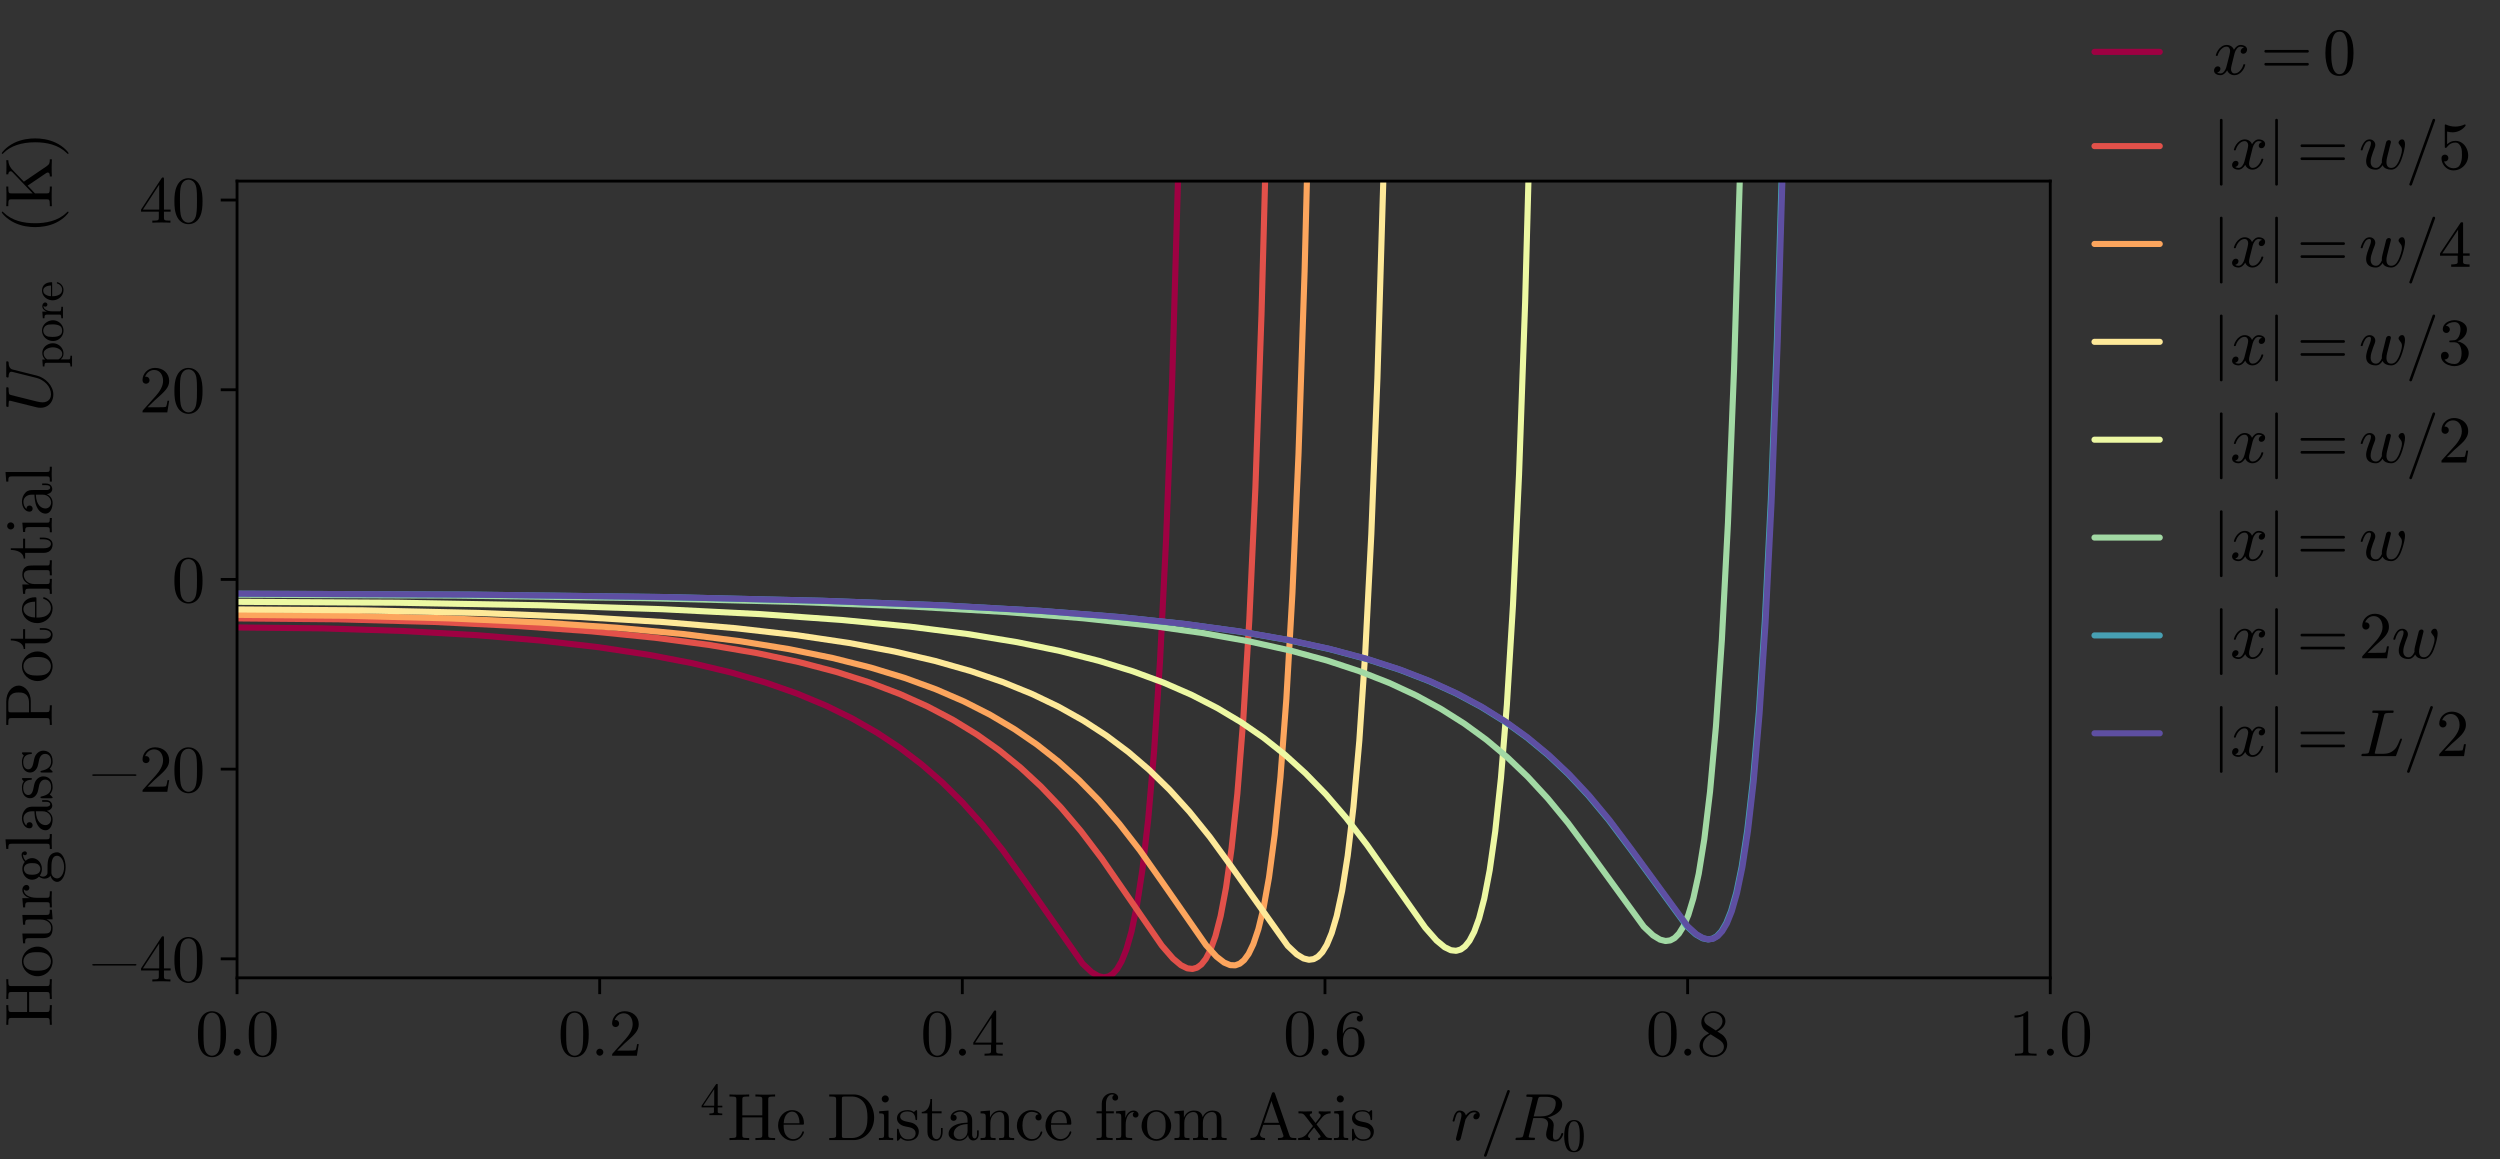 <?xml version="1.0" encoding="utf-8" standalone="no"?>
<!DOCTYPE svg PUBLIC "-//W3C//DTD SVG 1.1//EN"
  "http://www.w3.org/Graphics/SVG/1.1/DTD/svg11.dtd">
<svg xmlns:xlink="http://www.w3.org/1999/xlink" width="306.533pt" height="142.158pt" viewBox="0 0 306.533 142.158" xmlns="http://www.w3.org/2000/svg" version="1.1">
 <rect x="0" y="0" width="306.533" height="142.158" fill="#333333" stroke="none"/>
 <defs>
  <style type="text/css">*{stroke-linejoin: round; stroke-linecap: butt}</style>
 </defs>
 <g id="figure_1">
  <g id="patch_1">
   <path d="M 0 142.158 
L 306.533 142.158 
L 306.533 0 
L 0 0 
L 0 142.158 
z
" style="fill: none"/>
  </g>
  <g id="axes_1">
   <g id="patch_2">
    <path d="M 29.064 119.893 
L 251.39 119.893 
L 251.39 22.203 
L 29.064 22.203 
L 29.064 119.893 
z
" style="fill: none"/>
   </g>
   <g id="matplotlib.axis_1">
    <g id="xtick_1">
     <g id="line2d_1">
      <defs>
       <path id="m6c1655583b" d="M 0 0 
L 0 2 
" style="stroke: #000000; stroke-width: 0.35"/>
      </defs>
      <g>
       <use xlink:href="#m6c1655583b" x="29.064" y="119.893" style="stroke: #000000; stroke-width: 0.35"/>
      </g>
     </g>
     <g id="text_1">
      <!-- 0.0 -->
      <g transform="translate(23.952 129.445) scale(0.08 -0.08)">
       <defs>
        <path id="CMUSerif-Roman-30" d="M 250 2048 
C 250 1568 275 992 538 506 
C 813 -13 1280 -141 1594 -141 
C 1939 -141 2426 -6 2707 602 
C 2912 1043 2944 1542 2944 2048 
C 2944 2560 2912 3072 2688 3546 
C 2394 4160 1869 4262 1600 4262 
C 1216 4262 749 4096 486 3501 
C 282 3059 250 2560 250 2048 
z
M 781 2125 
C 781 2534 781 2957 832 3302 
C 954 4064 1434 4122 1594 4122 
C 1805 4122 2227 4006 2349 3373 
C 2413 3014 2413 2528 2413 2125 
C 2413 1645 2413 1210 2342 800 
C 2246 192 1882 0 1594 0 
C 1344 0 966 160 851 774 
C 781 1158 781 1747 781 2125 
z
" transform="scale(0.016)"/>
        <path id="CMUSerif-Roman-2e" d="M 544 339 
C 544 166 685 0 883 0 
C 1050 0 1216 141 1216 339 
C 1216 538 1062 672 883 672 
C 685 672 544 512 544 339 
z
" transform="scale(0.016)"/>
       </defs>
       <use xlink:href="#CMUSerif-Roman-30"/>
       <use xlink:href="#CMUSerif-Roman-2e" x="50"/>
       <use xlink:href="#CMUSerif-Roman-30" x="77.8"/>
      </g>
     </g>
    </g>
    <g id="xtick_2">
     <g id="line2d_2">
      <g>
       <use xlink:href="#m6c1655583b" x="73.529" y="119.893" style="stroke: #000000; stroke-width: 0.35"/>
      </g>
     </g>
     <g id="text_2">
      <!-- 0.2 -->
      <g transform="translate(68.417 129.445) scale(0.08 -0.08)">
       <defs>
        <path id="CMUSerif-Roman-32" d="M 320 0 
L 2694 0 
L 2874 1114 
L 2714 1114 
C 2682 922 2637 640 2573 544 
C 2528 493 2106 493 1965 493 
L 813 493 
L 1491 1152 
C 2490 2035 2874 2381 2874 3021 
C 2874 3750 2298 4262 1517 4262 
C 794 4262 320 3674 320 3104 
C 320 2746 640 2746 659 2746 
C 768 2746 992 2822 992 3085 
C 992 3251 877 3418 653 3418 
C 602 3418 589 3418 570 3411 
C 717 3827 1062 4064 1434 4064 
C 2016 4064 2291 3546 2291 3021 
C 2291 2509 1971 2003 1619 1606 
L 390 237 
C 320 166 320 154 320 0 
z
" transform="scale(0.016)"/>
       </defs>
       <use xlink:href="#CMUSerif-Roman-30"/>
       <use xlink:href="#CMUSerif-Roman-2e" x="50"/>
       <use xlink:href="#CMUSerif-Roman-32" x="77.8"/>
      </g>
     </g>
    </g>
    <g id="xtick_3">
     <g id="line2d_3">
      <g>
       <use xlink:href="#m6c1655583b" x="117.994" y="119.893" style="stroke: #000000; stroke-width: 0.35"/>
      </g>
     </g>
     <g id="text_3">
      <!-- 0.4 -->
      <g transform="translate(112.882 129.445) scale(0.08 -0.08)">
       <defs>
        <path id="CMUSerif-Roman-34" d="M 179 1056 
L 1882 1056 
L 1882 499 
C 1882 269 1869 198 1395 198 
L 1261 198 
L 1261 0 
C 1523 19 1856 19 2125 19 
C 2394 19 2733 19 2995 0 
L 2995 198 
L 2861 198 
C 2387 198 2374 269 2374 499 
L 2374 1056 
L 3014 1056 
L 3014 1254 
L 2374 1254 
L 2374 4166 
C 2374 4294 2374 4333 2272 4333 
C 2214 4333 2195 4333 2144 4256 
L 179 1254 
L 179 1056 
z
M 358 1254 
L 1920 3642 
L 1920 1254 
L 358 1254 
z
" transform="scale(0.016)"/>
       </defs>
       <use xlink:href="#CMUSerif-Roman-30"/>
       <use xlink:href="#CMUSerif-Roman-2e" x="50"/>
       <use xlink:href="#CMUSerif-Roman-34" x="77.8"/>
      </g>
     </g>
    </g>
    <g id="xtick_4">
     <g id="line2d_4">
      <g>
       <use xlink:href="#m6c1655583b" x="162.459" y="119.893" style="stroke: #000000; stroke-width: 0.35"/>
      </g>
     </g>
     <g id="text_4">
      <!-- 0.6 -->
      <g transform="translate(157.347 129.445) scale(0.08 -0.08)">
       <defs>
        <path id="CMUSerif-Roman-36" d="M 269 2022 
C 269 314 1011 -141 1606 -141 
C 2317 -141 2925 461 2925 1306 
C 2925 2118 2355 2733 1645 2733 
C 1210 2733 973 2406 845 2099 
L 845 2253 
C 845 3872 1638 4102 1965 4102 
C 2118 4102 2387 4064 2528 3846 
C 2432 3846 2176 3846 2176 3558 
C 2176 3360 2330 3264 2470 3264 
C 2573 3264 2765 3322 2765 3571 
C 2765 3955 2483 4262 1952 4262 
C 1133 4262 269 3437 269 2022 
z
M 858 1446 
C 858 1946 1062 2586 1638 2586 
C 1741 2586 2035 2586 2234 2189 
C 2349 1952 2349 1626 2349 1312 
C 2349 1005 2349 685 2240 454 
C 2048 70 1754 38 1606 38 
C 1203 38 1011 422 973 518 
C 858 819 858 1331 858 1446 
z
" transform="scale(0.016)"/>
       </defs>
       <use xlink:href="#CMUSerif-Roman-30"/>
       <use xlink:href="#CMUSerif-Roman-2e" x="50"/>
       <use xlink:href="#CMUSerif-Roman-36" x="77.8"/>
      </g>
     </g>
    </g>
    <g id="xtick_5">
     <g id="line2d_5">
      <g>
       <use xlink:href="#m6c1655583b" x="206.925" y="119.893" style="stroke: #000000; stroke-width: 0.35"/>
      </g>
     </g>
     <g id="text_5">
      <!-- 0.8 -->
      <g transform="translate(201.813 129.445) scale(0.08 -0.08)">
       <defs>
        <path id="CMUSerif-Roman-38" d="M 269 966 
C 269 288 922 -141 1594 -141 
C 2317 -141 2925 390 2925 1075 
C 2925 1306 2854 1594 2611 1862 
C 2490 1997 2387 2061 1978 2317 
C 2438 2554 2752 2886 2752 3309 
C 2752 3898 2182 4262 1600 4262 
C 960 4262 442 3789 442 3194 
C 442 3078 454 2790 723 2490 
C 794 2413 1030 2253 1190 2144 
C 819 1958 269 1600 269 966 
z
M 589 966 
C 589 1338 794 1747 1338 2048 
L 2125 1549 
C 2304 1427 2605 1235 2605 845 
C 2605 371 2125 38 1600 38 
C 1050 38 589 435 589 966 
z
M 723 3443 
C 723 3834 1139 4102 1594 4102 
C 2061 4102 2470 3770 2470 3309 
C 2470 2944 2221 2637 1837 2413 
L 1043 2925 
C 749 3117 723 3334 723 3443 
z
" transform="scale(0.016)"/>
       </defs>
       <use xlink:href="#CMUSerif-Roman-30"/>
       <use xlink:href="#CMUSerif-Roman-2e" x="50"/>
       <use xlink:href="#CMUSerif-Roman-38" x="77.8"/>
      </g>
     </g>
    </g>
    <g id="xtick_6">
     <g id="line2d_6">
      <g>
       <use xlink:href="#m6c1655583b" x="251.39" y="119.893" style="stroke: #000000; stroke-width: 0.35"/>
      </g>
     </g>
     <g id="text_6">
      <!-- 1.0 -->
      <g transform="translate(246.278 129.445) scale(0.08 -0.08)">
       <defs>
        <path id="CMUSerif-Roman-31" d="M 570 3654 
C 698 3654 1075 3654 1408 3821 
L 1408 506 
C 1408 275 1389 198 813 198 
L 608 198 
L 608 0 
C 832 19 1389 19 1645 19 
C 1901 19 2458 19 2682 0 
L 2682 198 
L 2477 198 
C 1901 198 1882 269 1882 506 
L 1882 4096 
C 1882 4250 1882 4262 1734 4262 
C 1338 3853 774 3853 570 3853 
L 570 3654 
z
" transform="scale(0.016)"/>
       </defs>
       <use xlink:href="#CMUSerif-Roman-31"/>
       <use xlink:href="#CMUSerif-Roman-2e" x="50"/>
       <use xlink:href="#CMUSerif-Roman-30" x="77.8"/>
      </g>
     </g>
    </g>
    <g id="text_7">
     <!-- $^4$He Distance from Axis  $\;\;r/R_0$ -->
     <g transform="translate(85.507 139.798) scale(0.08 -0.08)">
      <defs>
       <path id="Cmr10-34" d="M 178 1056 
L 178 1281 
L 2156 4231 
Q 2178 4263 2222 4263 
L 2316 4263 
Q 2388 4263 2388 4191 
L 2388 1281 
L 3016 1281 
L 3016 1056 
L 2388 1056 
L 2388 428 
Q 2388 297 2575 261 
Q 2763 225 3009 225 
L 3009 0 
L 1247 0 
L 1247 225 
Q 1494 225 1681 261 
Q 1869 297 1869 428 
L 1869 1056 
L 178 1056 
z
M 391 1281 
L 1906 1281 
L 1906 3547 
L 391 1281 
z
" transform="scale(0.016)"/>
       <path id="CMUSerif-Roman-48" d="M 211 0 
C 435 19 909 19 1152 19 
C 1395 19 1875 19 2099 0 
L 2099 198 
L 1946 198 
C 1453 198 1440 269 1440 499 
L 1440 2176 
L 3354 2176 
L 3354 499 
C 3354 269 3341 198 2848 198 
L 2694 198 
L 2694 0 
C 2918 19 3392 19 3635 19 
C 3878 19 4358 19 4582 0 
L 4582 198 
L 4429 198 
C 3936 198 3923 269 3923 499 
L 3923 3872 
C 3923 4102 3936 4173 4429 4173 
L 4582 4173 
L 4582 4371 
C 4358 4352 3885 4352 3642 4352 
C 3398 4352 2918 4352 2694 4371 
L 2694 4173 
L 2848 4173 
C 3341 4173 3354 4102 3354 3872 
L 3354 2374 
L 1440 2374 
L 1440 3872 
C 1440 4102 1453 4173 1946 4173 
L 2099 4173 
L 2099 4371 
C 1875 4352 1402 4352 1158 4352 
C 915 4352 435 4352 211 4371 
L 211 4173 
L 365 4173 
C 858 4173 870 4102 870 3872 
L 870 499 
C 870 269 858 198 365 198 
L 211 198 
L 211 0 
z
" transform="scale(0.016)"/>
       <path id="CMUSerif-Roman-65" d="M 179 1408 
C 179 550 851 -70 1587 -70 
C 2368 -70 2656 640 2656 762 
C 2656 826 2605 838 2573 838 
C 2515 838 2502 800 2490 749 
C 2266 90 1690 90 1626 90 
C 1306 90 1050 282 902 518 
C 710 826 710 1248 710 1478 
L 2496 1478 
C 2637 1478 2656 1478 2656 1613 
C 2656 2246 2310 2867 1510 2867 
C 768 2867 179 2208 179 1408 
z
M 717 1613 
C 755 2566 1293 2726 1510 2726 
C 2170 2726 2234 1862 2234 1613 
L 717 1613 
z
" transform="scale(0.016)"/>
       <path id="CMUSerif-Roman-20" transform="scale(0.016)"/>
       <path id="CMUSerif-Roman-44" d="M 224 0 
L 2566 0 
C 3642 0 4525 947 4525 2150 
C 4525 3366 3661 4371 2566 4371 
L 224 4371 
L 224 4173 
L 378 4173 
C 870 4173 883 4102 883 3872 
L 883 499 
C 883 269 870 198 378 198 
L 224 198 
L 224 0 
z
M 1434 454 
L 1434 3917 
C 1434 4128 1446 4173 1747 4173 
L 2387 4173 
C 2784 4173 3226 4032 3552 3578 
C 3827 3200 3885 2650 3885 2150 
C 3885 1440 3763 1056 3533 742 
C 3405 570 3040 198 2394 198 
L 1747 198 
C 1446 198 1434 243 1434 454 
z
" transform="scale(0.016)"/>
       <path id="CMUSerif-Roman-69" d="M 480 3942 
C 480 3770 621 3603 819 3603 
C 998 3603 1158 3738 1158 3942 
C 1158 4147 998 4282 819 4282 
C 621 4282 480 4109 480 3942 
z
M 211 0 
C 416 6 762 19 915 19 
C 1139 19 1363 6 1581 0 
L 1581 198 
C 1158 198 1133 230 1133 480 
L 1133 2829 
L 237 2758 
L 237 2560 
C 653 2560 710 2522 710 2208 
L 710 486 
C 710 198 640 198 211 198 
L 211 0 
z
" transform="scale(0.016)"/>
       <path id="CMUSerif-Roman-73" d="M 211 83 
C 211 -26 211 -70 282 -70 
C 314 -70 320 -64 442 58 
C 454 70 454 83 570 205 
C 851 -64 1139 -70 1274 -70 
C 2010 -70 2304 358 2304 819 
C 2304 1158 2112 1350 2035 1427 
C 1824 1632 1574 1683 1306 1734 
C 947 1805 518 1888 518 2259 
C 518 2483 685 2746 1235 2746 
C 1939 2746 1971 2170 1984 1971 
C 1990 1914 2048 1914 2061 1914 
C 2144 1914 2144 1946 2144 2067 
L 2144 2714 
C 2144 2822 2144 2867 2074 2867 
C 2042 2867 2029 2867 1946 2790 
C 1926 2765 1862 2707 1837 2688 
C 1594 2867 1331 2867 1235 2867 
C 454 2867 211 2438 211 2080 
C 211 1856 314 1677 486 1536 
C 691 1370 870 1331 1331 1242 
C 1472 1216 1997 1114 1997 653 
C 1997 326 1773 70 1274 70 
C 736 70 506 435 384 979 
C 365 1062 358 1088 294 1088 
C 211 1088 211 1043 211 928 
L 211 83 
z
" transform="scale(0.016)"/>
       <path id="CMUSerif-Roman-74" d="M 122 2560 
L 666 2560 
L 666 794 
C 666 6 1261 -70 1491 -70 
C 1946 -70 2125 384 2125 794 
L 2125 1158 
L 1965 1158 
L 1965 806 
C 1965 333 1773 90 1536 90 
C 1107 90 1107 672 1107 781 
L 1107 2560 
L 2022 2560 
L 2022 2758 
L 1107 2758 
L 1107 3936 
L 947 3936 
C 941 3411 749 2726 122 2701 
L 122 2560 
z
" transform="scale(0.016)"/>
       <path id="CMUSerif-Roman-61" d="M 269 608 
C 269 90 890 -70 1293 -70 
C 1715 -70 2010 186 2131 486 
C 2157 230 2330 -38 2630 -38 
C 2765 -38 3155 51 3155 570 
L 3155 928 
L 2995 928 
L 2995 570 
C 2995 198 2835 160 2765 160 
C 2554 160 2528 448 2528 480 
L 2528 1760 
C 2528 2029 2528 2278 2298 2515 
C 2048 2765 1728 2867 1421 2867 
C 896 2867 454 2566 454 2144 
C 454 1952 582 1843 749 1843 
C 928 1843 1043 1971 1043 2138 
C 1043 2214 1011 2426 717 2432 
C 890 2656 1203 2726 1408 2726 
C 1722 2726 2086 2477 2086 1907 
L 2086 1670 
C 1760 1651 1312 1632 909 1440 
C 429 1222 269 890 269 608 
z
M 762 614 
C 762 966 1030 1498 2086 1536 
L 2086 896 
C 2086 288 1626 70 1338 70 
C 1024 70 762 294 762 614 
z
" transform="scale(0.016)"/>
       <path id="CMUSerif-Roman-6e" d="M 205 0 
C 429 6 755 19 928 19 
C 1094 19 1427 6 1645 0 
L 1645 198 
C 1216 198 1146 198 1146 486 
L 1146 1664 
C 1146 2330 1600 2688 2010 2688 
C 2413 2688 2483 2342 2483 1978 
L 2483 486 
C 2483 198 2413 198 1984 198 
L 1984 0 
C 2208 6 2534 19 2707 19 
C 2874 19 3206 6 3424 0 
L 3424 198 
C 3091 198 2931 198 2925 390 
L 2925 1613 
C 2925 2163 2925 2362 2726 2592 
C 2637 2701 2426 2829 2054 2829 
C 1587 2829 1286 2554 1107 2157 
L 1107 2829 
L 205 2758 
L 205 2560 
C 653 2560 704 2515 704 2202 
L 704 486 
C 704 198 634 198 205 198 
L 205 0 
z
" transform="scale(0.016)"/>
       <path id="CMUSerif-Roman-63" d="M 218 1382 
C 218 563 851 -70 1594 -70 
C 2451 -70 2656 698 2656 762 
C 2656 826 2592 826 2573 826 
C 2515 826 2502 800 2490 762 
C 2304 166 1888 90 1651 90 
C 1312 90 749 365 749 1395 
C 749 2438 1274 2707 1613 2707 
C 1670 2707 2074 2701 2298 2470 
C 2035 2451 1997 2259 1997 2176 
C 1997 2010 2112 1882 2291 1882 
C 2458 1882 2586 1990 2586 2182 
C 2586 2618 2099 2867 1606 2867 
C 806 2867 218 2176 218 1382 
z
" transform="scale(0.016)"/>
       <path id="CMUSerif-Roman-66" d="M 211 2560 
L 717 2560 
L 717 486 
C 717 198 646 198 218 198 
L 218 0 
C 467 6 768 19 947 19 
C 1203 19 1504 19 1760 0 
L 1760 198 
L 1626 198 
C 1152 198 1139 269 1139 499 
L 1139 2560 
L 1869 2560 
L 1869 2758 
L 1120 2758 
L 1120 3501 
C 1120 4064 1427 4371 1709 4371 
C 1728 4371 1824 4371 1920 4326 
C 1843 4301 1728 4218 1728 4058 
C 1728 3910 1830 3782 2003 3782 
C 2189 3782 2285 3910 2285 4064 
C 2285 4301 2048 4512 1709 4512 
C 1261 4512 717 4173 717 3494 
L 717 2758 
L 211 2758 
L 211 2560 
z
" transform="scale(0.016)"/>
       <path id="CMUSerif-Roman-72" d="M 179 0 
C 429 6 730 19 909 19 
C 1165 19 1466 19 1722 0 
L 1722 198 
L 1587 198 
C 1114 198 1101 269 1101 499 
L 1101 1485 
C 1101 2118 1370 2688 1856 2688 
C 1901 2688 1914 2688 1926 2682 
C 1907 2675 1779 2598 1779 2432 
C 1779 2253 1914 2157 2054 2157 
C 2170 2157 2330 2234 2330 2438 
C 2330 2643 2131 2829 1856 2829 
C 1389 2829 1158 2400 1069 2125 
L 1069 2829 
L 179 2758 
L 179 2560 
C 627 2560 678 2515 678 2202 
L 678 486 
C 678 198 608 198 179 198 
L 179 0 
z
" transform="scale(0.016)"/>
       <path id="CMUSerif-Roman-6f" d="M 179 1370 
C 179 544 845 -70 1594 -70 
C 2368 -70 3014 557 3014 1370 
C 3014 2189 2374 2867 1600 2867 
C 800 2867 179 2170 179 1370 
z
M 710 1421 
C 710 1670 710 2016 864 2298 
C 1037 2592 1338 2726 1594 2726 
C 1875 2726 2150 2586 2317 2310 
C 2483 2035 2483 1664 2483 1421 
C 2483 1190 2483 845 2342 563 
C 2202 275 1920 90 1600 90 
C 1325 90 1043 224 870 518 
C 710 800 710 1190 710 1421 
z
" transform="scale(0.016)"/>
       <path id="CMUSerif-Roman-6d" d="M 205 0 
C 429 6 755 19 928 19 
C 1094 19 1427 6 1645 0 
L 1645 198 
C 1216 198 1146 198 1146 486 
L 1146 1664 
C 1146 2330 1600 2688 2010 2688 
C 2413 2688 2483 2342 2483 1978 
L 2483 486 
C 2483 198 2413 198 1984 198 
L 1984 0 
C 2208 6 2534 19 2707 19 
C 2874 19 3206 6 3424 0 
L 3424 198 
C 2995 198 2925 198 2925 486 
L 2925 1664 
C 2925 2330 3379 2688 3789 2688 
C 4192 2688 4262 2342 4262 1978 
L 4262 486 
C 4262 198 4192 198 3763 198 
L 3763 0 
C 3987 6 4314 19 4486 19 
C 4653 19 4986 6 5203 0 
L 5203 198 
C 4870 198 4710 198 4704 390 
L 4704 1613 
C 4704 2163 4704 2362 4506 2592 
C 4416 2701 4205 2829 3834 2829 
C 3296 2829 3014 2445 2906 2202 
C 2816 2758 2342 2829 2054 2829 
C 1587 2829 1286 2554 1107 2157 
L 1107 2829 
L 205 2758 
L 205 2560 
C 653 2560 704 2515 704 2202 
L 704 486 
C 704 198 634 198 205 198 
L 205 0 
z
" transform="scale(0.016)"/>
       <path id="CMUSerif-Roman-41" d="M 205 0 
C 352 6 627 19 858 19 
C 1056 19 1389 6 1594 0 
L 1594 198 
C 1274 198 1114 358 1114 525 
C 1114 544 1120 608 1126 621 
L 1421 1459 
L 3002 1459 
L 3341 480 
C 3347 454 3360 416 3360 390 
C 3360 198 3002 198 2829 198 
L 2829 0 
C 3059 19 3507 19 3750 19 
C 4026 19 4320 13 4589 0 
L 4589 198 
L 4474 198 
C 4090 198 4000 243 3930 454 
L 2547 4454 
C 2515 4538 2502 4582 2400 4582 
C 2298 4582 2278 4544 2246 4454 
L 922 627 
C 806 301 550 205 205 198 
L 205 0 
z
M 1491 1658 
L 2208 3738 
L 2931 1658 
L 1491 1658 
z
" transform="scale(0.016)"/>
       <path id="CMUSerif-Roman-78" d="M 77 0 
C 243 13 442 19 608 19 
C 794 19 1062 6 1216 0 
L 1216 198 
C 1075 218 1030 301 1030 397 
C 1030 538 1216 749 1606 1210 
L 2093 570 
C 2144 499 2227 397 2227 358 
C 2227 301 2170 205 1997 198 
L 1997 0 
C 2189 6 2547 19 2688 19 
C 2861 19 3110 13 3302 0 
L 3302 198 
C 2957 198 2842 211 2694 397 
L 1837 1504 
C 2029 1747 2272 2061 2426 2227 
C 2624 2458 2886 2554 3187 2560 
L 3187 2758 
C 3021 2746 2829 2739 2662 2739 
C 2470 2739 2131 2752 2048 2758 
L 2048 2560 
C 2182 2547 2234 2464 2234 2362 
C 2234 2259 2170 2176 2138 2138 
L 1741 1638 
L 1242 2285 
C 1184 2349 1184 2362 1184 2400 
C 1184 2496 1280 2554 1408 2560 
L 1408 2758 
C 1242 2752 819 2739 717 2739 
C 582 2739 282 2746 109 2758 
L 109 2560 
C 557 2560 563 2554 864 2170 
L 1498 1344 
L 896 582 
C 589 211 211 198 77 198 
L 77 0 
z
" transform="scale(0.016)"/>
       <path id="Cmmi10-72" d="M 494 109 
Q 494 147 500 166 
L 978 2075 
Q 1025 2253 1025 2388 
Q 1025 2663 838 2663 
Q 638 2663 541 2423 
Q 444 2184 353 1819 
Q 353 1800 334 1789 
Q 316 1778 300 1778 
L 225 1778 
Q 203 1778 187 1801 
Q 172 1825 172 1844 
Q 241 2122 305 2315 
Q 369 2509 505 2668 
Q 641 2828 844 2828 
Q 1066 2828 1233 2700 
Q 1400 2572 1441 2363 
Q 1603 2575 1811 2701 
Q 2019 2828 2266 2828 
Q 2469 2828 2623 2709 
Q 2778 2591 2778 2388 
Q 2778 2225 2676 2104 
Q 2575 1984 2406 1984 
Q 2303 1984 2233 2048 
Q 2163 2113 2163 2216 
Q 2163 2356 2266 2467 
Q 2369 2578 2503 2578 
Q 2400 2663 2253 2663 
Q 1978 2663 1775 2467 
Q 1572 2272 1409 1972 
L 953 141 
Q 931 53 854 -9 
Q 778 -72 684 -72 
Q 606 -72 550 -22 
Q 494 28 494 109 
z
" transform="scale(0.016)"/>
       <path id="Cmmi10-3d" d="M 359 -1472 
Q 359 -1453 366 -1447 
L 2591 4722 
Q 2603 4759 2634 4779 
Q 2666 4800 2706 4800 
Q 2763 4800 2798 4765 
Q 2834 4731 2834 4672 
L 2834 4647 
L 609 -1522 
Q 572 -1600 488 -1600 
Q 434 -1600 396 -1562 
Q 359 -1525 359 -1472 
z
" transform="scale(0.016)"/>
       <path id="Cmmi10-52" d="M 313 0 
Q 250 0 250 84 
Q 253 100 262 139 
Q 272 178 289 201 
Q 306 225 331 225 
Q 722 225 878 269 
Q 959 297 997 441 
L 1875 3956 
Q 1888 4019 1888 4044 
Q 1888 4113 1813 4122 
Q 1691 4147 1350 4147 
Q 1288 4147 1288 4231 
Q 1291 4247 1300 4286 
Q 1309 4325 1326 4348 
Q 1344 4372 1369 4372 
L 3309 4372 
Q 3541 4372 3791 4319 
Q 4041 4266 4250 4152 
Q 4459 4038 4593 3848 
Q 4728 3659 4728 3406 
Q 4728 3084 4515 2831 
Q 4303 2578 3978 2408 
Q 3653 2238 3347 2169 
Q 3597 2078 3756 1879 
Q 3916 1681 3916 1422 
Q 3916 1388 3914 1370 
Q 3913 1353 3909 1331 
L 3859 763 
Q 3853 638 3847 550 
Q 3841 463 3841 409 
Q 3841 234 3892 129 
Q 3944 25 4097 25 
Q 4297 25 4448 211 
Q 4600 397 4647 616 
Q 4675 672 4709 672 
L 4769 672 
Q 4831 672 4831 588 
Q 4784 403 4682 237 
Q 4581 72 4426 -34 
Q 4272 -141 4091 -141 
Q 3716 -141 3452 26 
Q 3188 194 3188 550 
Q 3188 684 3213 788 
L 3353 1356 
Q 3378 1434 3378 1538 
Q 3378 1803 3198 1954 
Q 3019 2106 2747 2106 
L 1959 2106 
L 1538 416 
Q 1522 363 1522 325 
Q 1522 259 1600 250 
Q 1722 225 2059 225 
Q 2125 225 2125 141 
Q 2103 50 2090 25 
Q 2078 0 2016 0 
L 313 0 
z
M 1997 2272 
L 2706 2272 
Q 3403 2272 3756 2625 
Q 3919 2788 4014 3039 
Q 4109 3291 4109 3541 
Q 4109 3778 3970 3912 
Q 3831 4047 3626 4097 
Q 3422 4147 3175 4147 
L 2747 4147 
Q 2572 4147 2515 4117 
Q 2459 4088 2413 3928 
L 1997 2272 
z
" transform="scale(0.016)"/>
       <path id="Cmr10-30" d="M 1600 -141 
Q 816 -141 533 504 
Q 250 1150 250 2041 
Q 250 2597 351 3087 
Q 453 3578 754 3920 
Q 1056 4263 1600 4263 
Q 2022 4263 2290 4056 
Q 2559 3850 2700 3523 
Q 2841 3197 2892 2823 
Q 2944 2450 2944 2041 
Q 2944 1491 2842 1011 
Q 2741 531 2444 195 
Q 2147 -141 1600 -141 
z
M 1600 25 
Q 1956 25 2131 390 
Q 2306 756 2347 1200 
Q 2388 1644 2388 2144 
Q 2388 2625 2347 3031 
Q 2306 3438 2132 3767 
Q 1959 4097 1600 4097 
Q 1238 4097 1063 3765 
Q 888 3434 847 3029 
Q 806 2625 806 2144 
Q 806 1788 823 1472 
Q 841 1156 916 820 
Q 991 484 1158 254 
Q 1325 25 1600 25 
z
" transform="scale(0.016)"/>
      </defs>
      <use xlink:href="#Cmr10-34" transform="translate(4.464 38.373) scale(0.7)"/>
      <use xlink:href="#CMUSerif-Roman-48" transform="translate(45.841 0.109)"/>
      <use xlink:href="#CMUSerif-Roman-65" transform="translate(120.841 0.109)"/>
      <use xlink:href="#CMUSerif-Roman-20" transform="translate(165.241 0.109)"/>
      <use xlink:href="#CMUSerif-Roman-44" transform="translate(198.541 0.109)"/>
      <use xlink:href="#CMUSerif-Roman-69" transform="translate(274.841 0.109)"/>
      <use xlink:href="#CMUSerif-Roman-73" transform="translate(302.541 0.109)"/>
      <use xlink:href="#CMUSerif-Roman-74" transform="translate(341.941 0.109)"/>
      <use xlink:href="#CMUSerif-Roman-61" transform="translate(380.741 0.109)"/>
      <use xlink:href="#CMUSerif-Roman-6e" transform="translate(430.741 0.109)"/>
      <use xlink:href="#CMUSerif-Roman-63" transform="translate(486.241 0.109)"/>
      <use xlink:href="#CMUSerif-Roman-65" transform="translate(530.641 0.109)"/>
      <use xlink:href="#CMUSerif-Roman-20" transform="translate(575.041 0.109)"/>
      <use xlink:href="#CMUSerif-Roman-66" transform="translate(608.341 0.109)"/>
      <use xlink:href="#CMUSerif-Roman-72" transform="translate(638.841 0.109)"/>
      <use xlink:href="#CMUSerif-Roman-6f" transform="translate(677.941 0.109)"/>
      <use xlink:href="#CMUSerif-Roman-6d" transform="translate(727.941 0.109)"/>
      <use xlink:href="#CMUSerif-Roman-20" transform="translate(811.241 0.109)"/>
      <use xlink:href="#CMUSerif-Roman-41" transform="translate(844.541 0.109)"/>
      <use xlink:href="#CMUSerif-Roman-78" transform="translate(919.541 0.109)"/>
      <use xlink:href="#CMUSerif-Roman-69" transform="translate(972.241 0.109)"/>
      <use xlink:href="#CMUSerif-Roman-73" transform="translate(999.941 0.109)"/>
      <use xlink:href="#CMUSerif-Roman-20" transform="translate(1039.341 0.109)"/>
      <use xlink:href="#CMUSerif-Roman-20" transform="translate(1072.641 0.109)"/>
      <use xlink:href="#Cmmi10-72" transform="translate(1154.716 0.109)"/>
      <use xlink:href="#Cmmi10-3d" transform="translate(1199.833 0.109)"/>
      <use xlink:href="#Cmmi10-52" transform="translate(1249.833 0.109)"/>
      <use xlink:href="#Cmr10-30" transform="translate(1325.712 -16.897) scale(0.7)"/>
     </g>
    </g>
   </g>
   <g id="matplotlib.axis_2">
    <g id="ytick_1">
     <g id="line2d_7">
      <defs>
       <path id="md4d70c1039" d="M 0 0 
L -2 0 
" style="stroke: #000000; stroke-width: 0.35"/>
      </defs>
      <g>
       <use xlink:href="#md4d70c1039" x="29.064" y="117.567" style="stroke: #000000; stroke-width: 0.35"/>
      </g>
     </g>
     <g id="text_8">
      <!-- −40 -->
      <g transform="translate(10.84 120.343) scale(0.08 -0.08)">
       <defs>
        <path id="CMUSerif-Roman-2212" d="M 365 1594 
C 365 1530 474 1523 531 1523 
L 563 1523 
C 614 1523 659 1530 710 1530 
L 4314 1530 
C 4352 1530 4384 1523 4422 1523 
L 4435 1523 
C 4506 1523 4602 1530 4602 1600 
C 4602 1683 4499 1670 4416 1670 
L 493 1670 
C 422 1670 365 1658 365 1594 
z
" transform="scale(0.016)"/>
       </defs>
       <use xlink:href="#CMUSerif-Roman-2212"/>
       <use xlink:href="#CMUSerif-Roman-34" x="77.8"/>
       <use xlink:href="#CMUSerif-Roman-30" x="127.8"/>
      </g>
     </g>
    </g>
    <g id="ytick_2">
     <g id="line2d_8">
      <g>
       <use xlink:href="#md4d70c1039" x="29.064" y="94.307" style="stroke: #000000; stroke-width: 0.35"/>
      </g>
     </g>
     <g id="text_9">
      <!-- −20 -->
      <g transform="translate(10.84 97.084) scale(0.08 -0.08)">
       <use xlink:href="#CMUSerif-Roman-2212"/>
       <use xlink:href="#CMUSerif-Roman-32" x="77.8"/>
       <use xlink:href="#CMUSerif-Roman-30" x="127.8"/>
      </g>
     </g>
    </g>
    <g id="ytick_3">
     <g id="line2d_9">
      <g>
       <use xlink:href="#md4d70c1039" x="29.064" y="71.048" style="stroke: #000000; stroke-width: 0.35"/>
      </g>
     </g>
     <g id="text_10">
      <!-- 0 -->
      <g transform="translate(21.064 73.824) scale(0.08 -0.08)">
       <use xlink:href="#CMUSerif-Roman-30"/>
      </g>
     </g>
    </g>
    <g id="ytick_4">
     <g id="line2d_10">
      <g>
       <use xlink:href="#md4d70c1039" x="29.064" y="47.788" style="stroke: #000000; stroke-width: 0.35"/>
      </g>
     </g>
     <g id="text_11">
      <!-- 20 -->
      <g transform="translate(17.064 50.564) scale(0.08 -0.08)">
       <use xlink:href="#CMUSerif-Roman-32"/>
       <use xlink:href="#CMUSerif-Roman-30" x="50"/>
      </g>
     </g>
    </g>
    <g id="ytick_5">
     <g id="line2d_11">
      <g>
       <use xlink:href="#md4d70c1039" x="29.064" y="24.529" style="stroke: #000000; stroke-width: 0.35"/>
      </g>
     </g>
     <g id="text_12">
      <!-- 40 -->
      <g transform="translate(17.064 27.305) scale(0.08 -0.08)">
       <use xlink:href="#CMUSerif-Roman-34"/>
       <use xlink:href="#CMUSerif-Roman-30" x="50"/>
      </g>
     </g>
    </g>
    <g id="text_13">
     <!-- Hourglass Potential $\;\; U_{\rm pore}$  (K) -->
     <g transform="translate(6.36 125.928) rotate(-90) scale(0.08 -0.08)">
      <defs>
       <path id="CMUSerif-Roman-75" d="M 205 2560 
C 704 2560 704 2541 704 1971 
L 704 1011 
C 704 512 704 -70 1677 -70 
C 2035 -70 2317 109 2502 506 
L 2502 -70 
L 3424 0 
L 3424 198 
C 2976 198 2925 243 2925 557 
L 2925 2829 
L 1984 2758 
L 1984 2560 
C 2432 2560 2483 2515 2483 2202 
L 2483 1062 
C 2483 506 2176 70 1709 70 
C 1171 70 1146 371 1146 704 
L 1146 2829 
L 205 2758 
L 205 2560 
z
" transform="scale(0.016)"/>
       <path id="CMUSerif-Roman-67" d="M 179 -506 
C 179 -966 813 -1318 1594 -1318 
C 2349 -1318 3014 -992 3014 -493 
C 3014 -269 2925 58 2598 237 
C 2259 416 1888 416 1498 416 
C 1338 416 1062 416 1018 422 
C 813 448 678 646 678 851 
C 678 877 678 1024 787 1152 
C 1037 973 1299 954 1421 954 
C 2016 954 2458 1395 2458 1888 
C 2458 2125 2355 2362 2195 2509 
C 2426 2726 2656 2758 2771 2758 
C 2784 2758 2816 2758 2835 2752 
C 2765 2726 2733 2656 2733 2579 
C 2733 2470 2816 2394 2918 2394 
C 2982 2394 3104 2438 3104 2586 
C 3104 2694 3027 2899 2778 2899 
C 2650 2899 2368 2861 2099 2598 
C 1830 2810 1562 2829 1421 2829 
C 826 2829 384 2387 384 1894 
C 384 1613 525 1370 685 1235 
C 602 1139 486 928 486 704 
C 486 506 570 262 768 134 
C 384 26 179 -250 179 -506 
z
M 512 -506 
C 512 -211 755 26 1037 45 
L 1414 45 
C 1965 45 2682 45 2682 -506 
C 2682 -851 2227 -1171 1600 -1171 
C 954 -1171 512 -845 512 -506 
z
M 864 1888 
C 864 2061 870 2266 966 2426 
C 1018 2502 1165 2682 1421 2682 
C 1978 2682 1978 2042 1978 1894 
C 1978 1722 1971 1517 1875 1357 
C 1824 1280 1677 1101 1421 1101 
C 864 1101 864 1741 864 1888 
z
" transform="scale(0.016)"/>
       <path id="CMUSerif-Roman-6c" d="M 211 0 
C 422 6 762 19 922 19 
C 1082 19 1395 6 1632 0 
L 1632 198 
C 1203 198 1133 198 1133 486 
L 1133 4442 
L 211 4371 
L 211 4173 
C 659 4173 710 4128 710 3814 
L 710 486 
C 710 198 640 198 211 198 
L 211 0 
z
" transform="scale(0.016)"/>
       <path id="CMUSerif-Roman-50" d="M 224 0 
C 448 19 922 19 1165 19 
C 1408 19 1888 19 2112 0 
L 2112 198 
L 1958 198 
C 1466 198 1453 269 1453 499 
L 1453 2022 
L 2534 2022 
C 3302 2022 3994 2541 3994 3181 
C 3994 3808 3360 4371 2483 4371 
L 224 4371 
L 224 4173 
L 378 4173 
C 870 4173 883 4102 883 3872 
L 883 499 
C 883 269 870 198 378 198 
L 224 198 
L 224 0 
z
M 1434 2189 
L 1434 3917 
C 1434 4128 1446 4173 1747 4173 
L 2317 4173 
C 3334 4173 3334 3494 3334 3181 
C 3334 2880 3334 2189 2317 2189 
L 1434 2189 
z
" transform="scale(0.016)"/>
       <path id="Cmmi10-55" d="M 941 891 
Q 941 656 1033 472 
Q 1125 288 1300 186 
Q 1475 84 1709 84 
Q 1984 84 2245 196 
Q 2506 309 2715 509 
Q 2925 709 3073 965 
Q 3222 1222 3284 1472 
L 3859 3781 
Q 3872 3850 3872 3878 
Q 3872 4147 3378 4147 
Q 3316 4147 3316 4231 
Q 3338 4313 3350 4342 
Q 3363 4372 3425 4372 
L 4813 4372 
Q 4841 4372 4859 4344 
Q 4878 4316 4878 4288 
Q 4878 4284 4865 4239 
Q 4853 4194 4836 4170 
Q 4819 4147 4794 4147 
Q 4181 4147 4084 3756 
L 3506 1447 
Q 3434 1147 3264 864 
Q 3094 581 2845 351 
Q 2597 122 2298 -9 
Q 2000 -141 1691 -141 
Q 1338 -141 1045 14 
Q 753 169 587 447 
Q 422 725 422 1088 
Q 422 1297 469 1472 
L 1088 3956 
Q 1100 4019 1100 4044 
Q 1100 4113 1025 4122 
Q 903 4147 563 4147 
Q 500 4147 500 4231 
Q 522 4313 534 4342 
Q 547 4372 609 4372 
L 2328 4372 
Q 2394 4372 2394 4288 
Q 2391 4272 2381 4234 
Q 2372 4197 2356 4172 
Q 2341 4147 2309 4147 
Q 1919 4147 1766 4103 
Q 1681 4072 1644 3928 
L 1025 1447 
Q 941 1109 941 891 
z
" transform="scale(0.016)"/>
       <path id="Cmr10-70" d="M 166 -1241 
L 166 -1019 
Q 384 -1019 525 -981 
Q 666 -944 666 -813 
L 666 2272 
Q 666 2447 541 2490 
Q 416 2534 166 2534 
L 166 2759 
L 1113 2828 
L 1113 2431 
Q 1288 2625 1520 2726 
Q 1753 2828 2016 2828 
Q 2394 2828 2697 2623 
Q 3000 2419 3170 2086 
Q 3341 1753 3341 1381 
Q 3341 994 3152 659 
Q 2963 325 2636 126 
Q 2309 -72 1919 -72 
Q 1453 -72 1131 306 
L 1131 -813 
Q 1131 -944 1273 -981 
Q 1416 -1019 1631 -1019 
L 1631 -1241 
L 166 -1241 
z
M 1131 622 
Q 1244 394 1444 245 
Q 1644 97 1881 97 
Q 2103 97 2273 215 
Q 2444 334 2559 534 
Q 2675 734 2729 954 
Q 2784 1175 2784 1381 
Q 2784 1638 2692 1936 
Q 2600 2234 2411 2439 
Q 2222 2644 1953 2644 
Q 1694 2644 1476 2511 
Q 1259 2378 1131 2150 
L 1131 622 
z
" transform="scale(0.016)"/>
       <path id="Cmr10-6f" d="M 1600 -72 
Q 1216 -72 887 123 
Q 559 319 368 647 
Q 178 975 178 1363 
Q 178 1656 283 1928 
Q 388 2200 583 2414 
Q 778 2628 1037 2748 
Q 1297 2869 1600 2869 
Q 1994 2869 2317 2661 
Q 2641 2453 2828 2104 
Q 3016 1756 3016 1363 
Q 3016 978 2825 648 
Q 2634 319 2307 123 
Q 1981 -72 1600 -72 
z
M 1600 116 
Q 2113 116 2284 487 
Q 2456 859 2456 1434 
Q 2456 1756 2422 1967 
Q 2388 2178 2272 2350 
Q 2200 2456 2089 2536 
Q 1978 2616 1854 2658 
Q 1731 2700 1600 2700 
Q 1400 2700 1220 2609 
Q 1041 2519 922 2350 
Q 803 2169 770 1951 
Q 738 1734 738 1434 
Q 738 1075 800 789 
Q 863 503 1052 309 
Q 1241 116 1600 116 
z
" transform="scale(0.016)"/>
       <path id="Cmr10-72" d="M 166 0 
L 166 225 
Q 384 225 525 259 
Q 666 294 666 428 
L 666 2175 
Q 666 2347 614 2423 
Q 563 2500 466 2517 
Q 369 2534 166 2534 
L 166 2759 
L 1081 2828 
L 1081 2203 
Q 1184 2481 1375 2654 
Q 1566 2828 1838 2828 
Q 2028 2828 2178 2715 
Q 2328 2603 2328 2419 
Q 2328 2303 2245 2217 
Q 2163 2131 2041 2131 
Q 1922 2131 1837 2215 
Q 1753 2300 1753 2419 
Q 1753 2591 1875 2663 
L 1838 2663 
Q 1578 2663 1414 2475 
Q 1250 2288 1181 2009 
Q 1113 1731 1113 1478 
L 1113 428 
Q 1113 225 1734 225 
L 1734 0 
L 166 0 
z
" transform="scale(0.016)"/>
       <path id="Cmr10-65" d="M 1594 -72 
Q 1203 -72 876 133 
Q 550 338 364 680 
Q 178 1022 178 1403 
Q 178 1778 348 2115 
Q 519 2453 823 2661 
Q 1128 2869 1503 2869 
Q 1797 2869 2014 2770 
Q 2231 2672 2372 2497 
Q 2513 2322 2584 2084 
Q 2656 1847 2656 1563 
Q 2656 1478 2591 1478 
L 738 1478 
L 738 1409 
Q 738 878 952 497 
Q 1166 116 1650 116 
Q 1847 116 2014 203 
Q 2181 291 2304 447 
Q 2428 603 2472 781 
Q 2478 803 2495 820 
Q 2513 838 2534 838 
L 2591 838 
Q 2656 838 2656 756 
Q 2566 394 2266 161 
Q 1966 -72 1594 -72 
z
M 744 1638 
L 2203 1638 
Q 2203 1878 2136 2125 
Q 2069 2372 1912 2536 
Q 1756 2700 1503 2700 
Q 1141 2700 942 2361 
Q 744 2022 744 1638 
z
" transform="scale(0.016)"/>
       <path id="CMUSerif-Roman-28" d="M 634 1600 
C 634 1101 704 326 1056 -397 
C 1440 -1184 1990 -1600 2054 -1600 
C 2093 -1600 2118 -1581 2118 -1536 
C 2118 -1517 2118 -1504 2010 -1395 
C 1210 -589 1005 621 1005 1600 
C 1005 2714 1248 3827 2035 4627 
C 2118 4704 2118 4717 2118 4736 
C 2118 4781 2093 4800 2054 4800 
C 1990 4800 1414 4365 1037 3552 
C 710 2848 634 2138 634 1600 
z
" transform="scale(0.016)"/>
       <path id="CMUSerif-Roman-4b" d="M 211 0 
C 435 19 909 19 1152 19 
C 1395 19 1875 19 2099 0 
L 2099 198 
L 1946 198 
C 1453 198 1440 269 1440 499 
L 1440 1619 
L 2182 2323 
L 3341 608 
C 3379 550 3437 467 3437 390 
C 3437 198 3187 198 3059 198 
L 3059 0 
C 3283 19 3731 19 3974 19 
C 4198 19 4442 13 4710 0 
L 4710 198 
C 4365 198 4230 224 4038 506 
L 2560 2682 
L 3712 3789 
C 3763 3840 4102 4166 4621 4173 
L 4621 4371 
C 4454 4352 4250 4352 4077 4352 
C 3846 4352 3482 4352 3264 4371 
L 3264 4173 
C 3520 4166 3558 4019 3558 3962 
C 3558 3859 3494 3795 3443 3750 
L 1440 1837 
L 1440 3872 
C 1440 4102 1453 4173 1946 4173 
L 2099 4173 
L 2099 4371 
C 1875 4352 1402 4352 1158 4352 
C 915 4352 435 4352 211 4371 
L 211 4173 
L 365 4173 
C 858 4173 870 4102 870 3872 
L 870 499 
C 870 269 858 198 365 198 
L 211 198 
L 211 0 
z
" transform="scale(0.016)"/>
       <path id="CMUSerif-Roman-29" d="M 365 -1536 
C 365 -1574 390 -1600 429 -1600 
C 493 -1600 1069 -1165 1446 -352 
C 1773 352 1850 1062 1850 1600 
C 1850 2099 1779 2874 1427 3597 
C 1043 4384 493 4800 429 4800 
C 390 4800 365 4774 365 4736 
C 365 4717 365 4704 486 4589 
C 1114 3955 1478 2938 1478 1600 
C 1478 506 1242 -621 448 -1427 
C 365 -1504 365 -1517 365 -1536 
z
" transform="scale(0.016)"/>
      </defs>
      <use xlink:href="#CMUSerif-Roman-48"/>
      <use xlink:href="#CMUSerif-Roman-6f" transform="translate(75 0)"/>
      <use xlink:href="#CMUSerif-Roman-75" transform="translate(125 0)"/>
      <use xlink:href="#CMUSerif-Roman-72" transform="translate(180.5 0)"/>
      <use xlink:href="#CMUSerif-Roman-67" transform="translate(219.6 0)"/>
      <use xlink:href="#CMUSerif-Roman-6c" transform="translate(269.6 0)"/>
      <use xlink:href="#CMUSerif-Roman-61" transform="translate(297.3 0)"/>
      <use xlink:href="#CMUSerif-Roman-73" transform="translate(347.3 0)"/>
      <use xlink:href="#CMUSerif-Roman-73" transform="translate(386.7 0)"/>
      <use xlink:href="#CMUSerif-Roman-20" transform="translate(426.1 0)"/>
      <use xlink:href="#CMUSerif-Roman-50" transform="translate(459.4 0)"/>
      <use xlink:href="#CMUSerif-Roman-6f" transform="translate(527.4 0)"/>
      <use xlink:href="#CMUSerif-Roman-74" transform="translate(577.4 0)"/>
      <use xlink:href="#CMUSerif-Roman-65" transform="translate(616.2 0)"/>
      <use xlink:href="#CMUSerif-Roman-6e" transform="translate(660.6 0)"/>
      <use xlink:href="#CMUSerif-Roman-74" transform="translate(716.1 0)"/>
      <use xlink:href="#CMUSerif-Roman-69" transform="translate(754.9 0)"/>
      <use xlink:href="#CMUSerif-Roman-61" transform="translate(782.6 0)"/>
      <use xlink:href="#CMUSerif-Roman-6c" transform="translate(832.6 0)"/>
      <use xlink:href="#CMUSerif-Roman-20" transform="translate(860.3 0)"/>
      <use xlink:href="#Cmmi10-55" transform="translate(942.374 0)"/>
      <use xlink:href="#Cmr10-70" transform="translate(1010.587 -17.006) scale(0.7)"/>
      <use xlink:href="#Cmr10-6f" transform="translate(1049.449 -17.006) scale(0.7)"/>
      <use xlink:href="#Cmr10-72" transform="translate(1084.449 -17.006) scale(0.7)"/>
      <use xlink:href="#Cmr10-65" transform="translate(1111.827 -17.006) scale(0.7)"/>
      <use xlink:href="#CMUSerif-Roman-20" transform="translate(1149.274 0)"/>
      <use xlink:href="#CMUSerif-Roman-20" transform="translate(1182.574 0)"/>
      <use xlink:href="#CMUSerif-Roman-28" transform="translate(1215.874 0)"/>
      <use xlink:href="#CMUSerif-Roman-4b" transform="translate(1254.674 0)"/>
      <use xlink:href="#CMUSerif-Roman-29" transform="translate(1332.374 0)"/>
     </g>
    </g>
   </g>
   <g id="line2d_12">
    <path d="M 29.064 76.933 
L 39.526 77.044 
L 49.456 77.368 
L 58.469 77.88 
L 66.417 78.55 
L 73.385 79.355 
L 79.479 80.278 
L 84.849 81.312 
L 89.622 82.453 
L 93.905 83.702 
L 97.762 85.055 
L 101.278 86.521 
L 104.517 88.109 
L 107.521 89.828 
L 110.334 91.691 
L 112.997 93.721 
L 115.554 95.95 
L 118.026 98.4 
L 120.477 101.145 
L 122.97 104.278 
L 125.676 108.05 
L 132.75 118.167 
L 133.837 119.191 
L 134.668 119.685 
L 135.329 119.832 
L 135.904 119.734 
L 136.437 119.413 
L 136.969 118.825 
L 137.523 117.874 
L 138.12 116.382 
L 138.738 114.215 
L 139.398 111.039 
L 140.08 106.602 
L 140.784 100.483 
L 141.508 92.111 
L 142.233 81.071 
L 142.978 66.146 
L 143.724 46.581 
L 144.47 21.022 
L 144.984 -1 
L 144.984 -1 
" clip-path="url(#p783221ea80)" style="fill: none; stroke: #9e0142; stroke-width: 0.75; stroke-linecap: round"/>
   </g>
   <g id="line2d_13">
    <path d="M 29.064 75.823 
L 41.508 75.934 
L 53.185 76.257 
L 63.562 76.76 
L 72.554 77.414 
L 80.31 78.195 
L 87.001 79.087 
L 92.84 80.085 
L 97.975 81.184 
L 102.535 82.383 
L 106.626 83.684 
L 110.334 85.093 
L 113.722 86.616 
L 116.854 88.266 
L 119.773 90.055 
L 122.522 91.999 
L 125.122 94.11 
L 127.636 96.438 
L 130.087 99.011 
L 132.537 101.908 
L 135.094 105.281 
L 138.141 109.694 
L 142.446 115.934 
L 143.831 117.534 
L 144.811 118.355 
L 145.578 118.731 
L 146.217 118.804 
L 146.771 118.646 
L 147.304 118.257 
L 147.858 117.555 
L 148.433 116.44 
L 149.03 114.78 
L 149.669 112.305 
L 150.33 108.814 
L 151.012 103.974 
L 151.715 97.331 
L 152.439 88.274 
L 153.185 75.959 
L 153.931 59.751 
L 154.677 38.525 
L 155.422 10.809 
L 155.688 -1 
L 155.688 -1 
" clip-path="url(#p783221ea80)" style="fill: none; stroke: #e2514a; stroke-width: 0.75; stroke-linecap: round"/>
   </g>
   <g id="line2d_14">
    <path d="M 29.064 75.389 
L 42.531 75.501 
L 55.081 75.822 
L 66.14 76.322 
L 75.644 76.968 
L 83.762 77.738 
L 90.73 78.616 
L 96.782 79.598 
L 102.088 80.68 
L 106.775 81.858 
L 110.973 83.139 
L 114.766 84.525 
L 118.218 86.02 
L 121.393 87.634 
L 124.355 89.388 
L 127.125 91.284 
L 129.767 93.363 
L 132.303 95.643 
L 134.775 98.168 
L 137.225 100.991 
L 139.761 104.26 
L 142.637 108.349 
L 147.879 115.89 
L 149.158 117.294 
L 150.095 118.022 
L 150.841 118.336 
L 151.459 118.362 
L 152.013 118.16 
L 152.546 117.72 
L 153.1 116.955 
L 153.675 115.762 
L 154.293 113.929 
L 154.932 111.297 
L 155.593 107.606 
L 156.296 102.324 
L 156.999 95.288 
L 157.724 85.715 
L 158.469 72.719 
L 159.215 55.634 
L 159.961 33.273 
L 160.707 4.083 
L 160.819 -1 
L 160.819 -1 
" clip-path="url(#p783221ea80)" style="fill: none; stroke: #fca55d; stroke-width: 0.75; stroke-linecap: round"/>
   </g>
   <g id="line2d_15">
    <path d="M 29.064 74.725 
L 44.491 74.836 
L 58.725 75.155 
L 71.041 75.647 
L 81.44 76.279 
L 90.219 77.028 
L 97.677 77.882 
L 104.112 78.838 
L 109.695 79.887 
L 114.617 81.033 
L 119.006 82.28 
L 122.948 83.629 
L 126.528 85.087 
L 129.81 86.662 
L 132.836 88.358 
L 135.67 90.2 
L 138.354 92.211 
L 140.911 94.403 
L 143.404 96.837 
L 145.855 99.542 
L 148.348 102.631 
L 151.054 106.349 
L 157.894 115.973 
L 159.002 117.019 
L 159.833 117.52 
L 160.494 117.681 
L 161.069 117.601 
L 161.602 117.303 
L 162.135 116.746 
L 162.689 115.835 
L 163.285 114.399 
L 163.903 112.305 
L 164.564 109.226 
L 165.246 104.917 
L 165.949 98.964 
L 166.673 90.808 
L 167.398 80.041 
L 168.143 65.47 
L 168.889 46.35 
L 169.635 21.354 
L 170.167 -1 
L 170.167 -1 
" clip-path="url(#p783221ea80)" style="fill: none; stroke: #fee999; stroke-width: 0.75; stroke-linecap: round"/>
   </g>
   <g id="line2d_16">
    <path d="M 29.064 73.79 
L 48.71 73.901 
L 66.396 74.217 
L 81.163 74.695 
L 93.266 75.302 
L 103.238 76.018 
L 111.57 76.833 
L 118.644 77.742 
L 124.738 78.745 
L 130.044 79.839 
L 134.732 81.028 
L 138.908 82.314 
L 142.68 83.704 
L 146.111 85.203 
L 149.264 86.821 
L 152.205 88.577 
L 154.954 90.477 
L 157.575 92.557 
L 160.089 94.838 
L 162.561 97.383 
L 165.032 100.253 
L 167.611 103.598 
L 170.7 107.996 
L 174.749 113.74 
L 176.134 115.315 
L 177.136 116.142 
L 177.903 116.511 
L 178.542 116.582 
L 179.096 116.425 
L 179.629 116.041 
L 180.183 115.348 
L 180.758 114.247 
L 181.355 112.608 
L 181.994 110.163 
L 182.654 106.714 
L 183.336 101.929 
L 184.04 95.36 
L 184.764 86.396 
L 185.51 74.202 
L 186.256 58.143 
L 187.001 37.098 
L 187.747 9.6 
L 187.989 -1 
L 187.989 -1 
" clip-path="url(#p783221ea80)" style="fill: none; stroke: #edf8a3; stroke-width: 0.75; stroke-linecap: round"/>
   </g>
   <g id="line2d_17">
    <path d="M 29.064 72.921 
L 55.912 73.032 
L 79.096 73.342 
L 97.442 73.8 
L 111.868 74.374 
L 123.417 75.049 
L 132.857 75.815 
L 140.741 76.672 
L 147.432 77.617 
L 153.206 78.651 
L 158.256 79.777 
L 162.731 80.998 
L 166.737 82.319 
L 170.36 83.745 
L 173.662 85.28 
L 176.709 86.939 
L 179.565 88.745 
L 182.25 90.705 
L 184.828 92.864 
L 187.321 95.244 
L 189.771 97.894 
L 192.265 100.92 
L 194.992 104.593 
L 201.555 113.627 
L 202.684 114.691 
L 203.537 115.21 
L 204.219 115.38 
L 204.794 115.306 
L 205.327 115.019 
L 205.859 114.477 
L 206.413 113.589 
L 207.01 112.187 
L 207.628 110.139 
L 208.288 107.124 
L 208.97 102.901 
L 209.673 97.063 
L 210.398 89.056 
L 211.122 78.478 
L 211.868 64.152 
L 212.614 45.339 
L 213.36 20.726 
L 213.885 -1 
L 213.885 -1 
" clip-path="url(#p783221ea80)" style="fill: none; stroke: #a2d9a4; stroke-width: 0.75; stroke-linecap: round"/>
   </g>
   <g id="line2d_18">
    <path d="M 29.064 72.794 
L 57.489 72.905 
L 81.802 73.214 
L 100.852 73.667 
L 115.725 74.236 
L 127.572 74.903 
L 137.225 75.663 
L 145.258 76.512 
L 152.056 77.448 
L 157.915 78.474 
L 163.029 79.591 
L 167.547 80.801 
L 171.595 82.112 
L 175.239 83.522 
L 178.563 85.044 
L 181.632 86.689 
L 184.508 88.483 
L 187.214 90.433 
L 189.793 92.566 
L 192.286 94.919 
L 194.736 97.538 
L 197.229 100.533 
L 199.936 104.144 
L 206.839 113.587 
L 207.926 114.571 
L 208.757 115.044 
L 209.418 115.184 
L 209.993 115.086 
L 210.526 114.773 
L 211.08 114.171 
L 211.655 113.187 
L 212.252 111.698 
L 212.891 109.453 
L 213.552 106.262 
L 214.233 101.812 
L 214.937 95.679 
L 215.661 87.286 
L 216.386 76.216 
L 217.131 61.239 
L 217.877 41.586 
L 218.623 15.882 
L 219.023 -1 
L 219.023 -1 
" clip-path="url(#p783221ea80)" style="fill: none; stroke: #47a0b3; stroke-width: 0.75; stroke-linecap: round"/>
   </g>
   <g id="line2d_19">
    <path d="M 29.064 72.792 
L 57.532 72.903 
L 81.866 73.211 
L 100.937 73.666 
L 115.81 74.234 
L 127.658 74.901 
L 137.31 75.66 
L 145.344 76.509 
L 152.141 77.444 
L 158.001 78.47 
L 163.115 79.586 
L 167.632 80.795 
L 171.681 82.105 
L 175.324 83.514 
L 178.67 85.045 
L 181.738 86.691 
L 184.615 88.486 
L 187.321 90.436 
L 189.899 92.57 
L 192.392 94.923 
L 194.843 97.543 
L 197.336 100.539 
L 200.042 104.151 
L 206.925 113.568 
L 208.011 114.557 
L 208.842 115.035 
L 209.503 115.18 
L 210.078 115.088 
L 210.611 114.781 
L 211.165 114.187 
L 211.74 113.213 
L 212.337 111.736 
L 212.976 109.507 
L 213.637 106.338 
L 214.319 101.915 
L 215.022 95.817 
L 215.746 87.471 
L 216.471 76.46 
L 217.217 61.561 
L 217.962 42.009 
L 218.708 16.437 
L 219.122 -1 
L 219.122 -1 
" clip-path="url(#p783221ea80)" style="fill: none; stroke: #5e4fa2; stroke-width: 0.75; stroke-linecap: round"/>
   </g>
   <g id="patch_3">
    <path d="M 29.064 119.893 
L 29.064 22.203 
" style="fill: none; stroke: #000000; stroke-width: 0.35; stroke-linejoin: miter; stroke-linecap: square"/>
   </g>
   <g id="patch_4">
    <path d="M 251.39 119.893 
L 251.39 22.203 
" style="fill: none; stroke: #000000; stroke-width: 0.35; stroke-linejoin: miter; stroke-linecap: square"/>
   </g>
   <g id="patch_5">
    <path d="M 29.064 119.893 
L 251.39 119.893 
" style="fill: none; stroke: #000000; stroke-width: 0.35; stroke-linejoin: miter; stroke-linecap: square"/>
   </g>
   <g id="patch_6">
    <path d="M 29.064 22.203 
L 251.39 22.203 
" style="fill: none; stroke: #000000; stroke-width: 0.35; stroke-linejoin: miter; stroke-linecap: square"/>
   </g>
   <g id="legend_1">
    <g id="line2d_20">
     <path d="M 256.813 6.36 
L 260.813 6.36 
L 264.813 6.36 
" style="fill: none; stroke: #9e0142; stroke-width: 0.75; stroke-linecap: round"/>
    </g>
    <g id="text_14">
     <!-- $x=0$ -->
     <g transform="translate(271.213 9.16) scale(0.08 -0.08)">
      <defs>
       <path id="Cmmi10-78" d="M 500 184 
Q 613 97 819 97 
Q 1019 97 1172 289 
Q 1325 481 1381 709 
L 1672 1844 
Q 1741 2153 1741 2266 
Q 1741 2425 1652 2544 
Q 1563 2663 1403 2663 
Q 1200 2663 1022 2536 
Q 844 2409 722 2214 
Q 600 2019 550 1819 
Q 538 1778 500 1778 
L 422 1778 
Q 372 1778 372 1838 
L 372 1856 
Q 434 2094 584 2320 
Q 734 2547 951 2687 
Q 1169 2828 1416 2828 
Q 1650 2828 1839 2703 
Q 2028 2578 2106 2363 
Q 2216 2559 2386 2693 
Q 2556 2828 2759 2828 
Q 2897 2828 3040 2779 
Q 3184 2731 3275 2631 
Q 3366 2531 3366 2381 
Q 3366 2219 3261 2101 
Q 3156 1984 2994 1984 
Q 2891 1984 2822 2050 
Q 2753 2116 2753 2216 
Q 2753 2350 2845 2451 
Q 2938 2553 3066 2572 
Q 2950 2663 2747 2663 
Q 2541 2663 2389 2472 
Q 2238 2281 2175 2047 
L 1894 916 
Q 1825 659 1825 494 
Q 1825 331 1917 214 
Q 2009 97 2163 97 
Q 2463 97 2698 361 
Q 2934 625 3009 941 
Q 3022 978 3059 978 
L 3138 978 
Q 3163 978 3178 961 
Q 3194 944 3194 922 
Q 3194 916 3188 903 
Q 3097 522 2806 225 
Q 2516 -72 2150 -72 
Q 1916 -72 1727 54 
Q 1538 181 1459 397 
Q 1359 209 1182 68 
Q 1006 -72 806 -72 
Q 669 -72 523 -23 
Q 378 25 287 125 
Q 197 225 197 378 
Q 197 528 301 651 
Q 406 775 563 775 
Q 669 775 741 711 
Q 813 647 813 544 
Q 813 409 723 309 
Q 634 209 500 184 
z
" transform="scale(0.016)"/>
       <path id="Cmr10-3d" d="M 481 850 
Q 428 850 393 890 
Q 359 931 359 978 
Q 359 1031 393 1068 
Q 428 1106 481 1106 
L 4500 1106 
Q 4547 1106 4581 1068 
Q 4616 1031 4616 978 
Q 4616 931 4581 890 
Q 4547 850 4500 850 
L 481 850 
z
M 481 2094 
Q 428 2094 393 2131 
Q 359 2169 359 2222 
Q 359 2269 393 2309 
Q 428 2350 481 2350 
L 4500 2350 
Q 4547 2350 4581 2309 
Q 4616 2269 4616 2222 
Q 4616 2169 4581 2131 
Q 4547 2094 4500 2094 
L 481 2094 
z
" transform="scale(0.016)"/>
      </defs>
      <use xlink:href="#Cmmi10-78" transform="translate(0 0.391)"/>
      <use xlink:href="#Cmr10-3d" transform="translate(74.639 0.391)"/>
      <use xlink:href="#Cmr10-30" transform="translate(169.883 0.391)"/>
     </g>
    </g>
    <g id="line2d_21">
     <path d="M 256.813 17.913 
L 260.813 17.913 
L 264.813 17.913 
" style="fill: none; stroke: #e2514a; stroke-width: 0.75; stroke-linecap: round"/>
    </g>
    <g id="text_15">
     <!-- $|x|=w/5$ -->
     <g transform="translate(271.213 20.712) scale(0.08 -0.08)">
      <defs>
       <path id="Cmsy10-6a" d="M 763 -1484 
L 763 4684 
Q 763 4734 800 4767 
Q 838 4800 891 4800 
Q 938 4800 978 4767 
Q 1019 4734 1019 4684 
L 1019 -1484 
Q 1019 -1534 978 -1567 
Q 938 -1600 891 -1600 
Q 838 -1600 800 -1567 
Q 763 -1534 763 -1484 
z
" transform="scale(0.016)"/>
       <path id="Cmmi10-77" d="M 691 744 
Q 691 878 727 1053 
Q 763 1228 806 1364 
Q 850 1500 954 1781 
Q 1059 2063 1069 2088 
Q 1153 2322 1153 2472 
Q 1153 2663 1013 2663 
Q 759 2663 595 2402 
Q 431 2141 353 1819 
Q 341 1778 300 1778 
L 225 1778 
Q 172 1778 172 1838 
L 172 1856 
Q 275 2238 487 2533 
Q 700 2828 1025 2828 
Q 1253 2828 1411 2678 
Q 1569 2528 1569 2297 
Q 1569 2178 1516 2047 
Q 1441 1853 1339 1581 
Q 1238 1309 1181 1087 
Q 1125 866 1125 659 
Q 1125 409 1256 253 
Q 1388 97 1638 97 
Q 1978 97 2203 616 
Q 2194 653 2194 722 
Q 2194 894 2247 1113 
L 2606 2553 
Q 2628 2638 2706 2698 
Q 2784 2759 2875 2759 
Q 2950 2759 3008 2709 
Q 3066 2659 3066 2578 
Q 3066 2541 3059 2528 
L 2700 1100 
Q 2638 844 2638 641 
Q 2638 400 2748 248 
Q 2859 97 3097 97 
Q 3509 97 3775 641 
Q 3875 834 3998 1212 
Q 4122 1591 4122 1791 
Q 4122 1975 4062 2083 
Q 4003 2191 3898 2316 
Q 3794 2441 3794 2503 
Q 3794 2625 3898 2729 
Q 4003 2834 4128 2834 
Q 4281 2834 4348 2693 
Q 4416 2553 4416 2375 
Q 4416 2159 4344 1826 
Q 4272 1494 4162 1158 
Q 4053 822 3956 622 
Q 3606 -72 3084 -72 
Q 2816 -72 2594 31 
Q 2372 134 2266 359 
Q 2163 175 1995 51 
Q 1828 -72 1625 -72 
Q 1203 -72 947 129 
Q 691 331 691 744 
z
" transform="scale(0.016)"/>
       <path id="Cmr10-35" d="M 556 728 
Q 622 541 758 387 
Q 894 234 1080 148 
Q 1266 63 1466 63 
Q 1928 63 2103 422 
Q 2278 781 2278 1294 
Q 2278 1516 2270 1667 
Q 2263 1819 2228 1959 
Q 2169 2184 2020 2353 
Q 1872 2522 1656 2522 
Q 1441 2522 1286 2456 
Q 1131 2391 1034 2303 
Q 938 2216 863 2119 
Q 788 2022 769 2016 
L 697 2016 
Q 681 2016 657 2036 
Q 634 2056 634 2075 
L 634 4213 
Q 634 4228 654 4245 
Q 675 4263 697 4263 
L 716 4263 
Q 1147 4056 1631 4056 
Q 2106 4056 2547 4263 
L 2566 4263 
Q 2588 4263 2606 4247 
Q 2625 4231 2625 4213 
L 2625 4153 
Q 2625 4122 2613 4122 
Q 2394 3831 2064 3668 
Q 1734 3506 1381 3506 
Q 1125 3506 856 3578 
L 856 2369 
Q 1069 2541 1236 2614 
Q 1403 2688 1663 2688 
Q 2016 2688 2295 2484 
Q 2575 2281 2725 1954 
Q 2875 1628 2875 1288 
Q 2875 903 2686 575 
Q 2497 247 2172 53 
Q 1847 -141 1466 -141 
Q 1150 -141 886 21 
Q 622 184 470 459 
Q 319 734 319 1044 
Q 319 1188 412 1278 
Q 506 1369 647 1369 
Q 788 1369 883 1276 
Q 978 1184 978 1044 
Q 978 906 883 811 
Q 788 716 647 716 
Q 625 716 597 720 
Q 569 725 556 728 
z
" transform="scale(0.016)"/>
      </defs>
      <use xlink:href="#Cmsy10-6a"/>
      <use xlink:href="#Cmmi10-78" transform="translate(27.686 0)"/>
      <use xlink:href="#Cmsy10-6a" transform="translate(84.766 0)"/>
      <use xlink:href="#Cmr10-3d" transform="translate(130.01 0)"/>
      <use xlink:href="#Cmmi10-77" transform="translate(225.254 0)"/>
      <use xlink:href="#Cmmi10-3d" transform="translate(296.738 0)"/>
      <use xlink:href="#Cmr10-35" transform="translate(346.738 0)"/>
     </g>
    </g>
    <g id="line2d_22">
     <path d="M 256.813 29.913 
L 260.813 29.913 
L 264.813 29.913 
" style="fill: none; stroke: #fca55d; stroke-width: 0.75; stroke-linecap: round"/>
    </g>
    <g id="text_16">
     <!-- $|x|=w/4$ -->
     <g transform="translate(271.213 32.712) scale(0.08 -0.08)">
      <use xlink:href="#Cmsy10-6a"/>
      <use xlink:href="#Cmmi10-78" transform="translate(27.686 0)"/>
      <use xlink:href="#Cmsy10-6a" transform="translate(84.766 0)"/>
      <use xlink:href="#Cmr10-3d" transform="translate(130.01 0)"/>
      <use xlink:href="#Cmmi10-77" transform="translate(225.254 0)"/>
      <use xlink:href="#Cmmi10-3d" transform="translate(296.738 0)"/>
      <use xlink:href="#Cmr10-34" transform="translate(346.738 0)"/>
     </g>
    </g>
    <g id="line2d_23">
     <path d="M 256.813 41.913 
L 260.813 41.913 
L 264.813 41.913 
" style="fill: none; stroke: #fee999; stroke-width: 0.75; stroke-linecap: round"/>
    </g>
    <g id="text_17">
     <!-- $|x|=w/3$ -->
     <g transform="translate(271.213 44.712) scale(0.08 -0.08)">
      <defs>
       <path id="Cmr10-33" d="M 609 494 
Q 759 275 1012 169 
Q 1266 63 1556 63 
Q 1928 63 2084 380 
Q 2241 697 2241 1100 
Q 2241 1281 2208 1462 
Q 2175 1644 2097 1800 
Q 2019 1956 1883 2050 
Q 1747 2144 1550 2144 
L 1125 2144 
Q 1069 2144 1069 2203 
L 1069 2259 
Q 1069 2309 1125 2309 
L 1478 2338 
Q 1703 2338 1851 2506 
Q 2000 2675 2069 2917 
Q 2138 3159 2138 3378 
Q 2138 3684 1994 3881 
Q 1850 4078 1556 4078 
Q 1313 4078 1091 3986 
Q 869 3894 738 3706 
Q 750 3709 759 3711 
Q 769 3713 781 3713 
Q 925 3713 1022 3613 
Q 1119 3513 1119 3372 
Q 1119 3234 1022 3134 
Q 925 3034 781 3034 
Q 641 3034 541 3134 
Q 441 3234 441 3372 
Q 441 3647 606 3850 
Q 772 4053 1033 4158 
Q 1294 4263 1556 4263 
Q 1750 4263 1965 4205 
Q 2181 4147 2356 4039 
Q 2531 3931 2642 3762 
Q 2753 3594 2753 3378 
Q 2753 3109 2633 2881 
Q 2513 2653 2303 2487 
Q 2094 2322 1844 2241 
Q 2122 2188 2372 2031 
Q 2622 1875 2773 1631 
Q 2925 1388 2925 1106 
Q 2925 753 2731 467 
Q 2538 181 2222 20 
Q 1906 -141 1556 -141 
Q 1256 -141 954 -26 
Q 653 88 461 316 
Q 269 544 269 863 
Q 269 1022 375 1128 
Q 481 1234 641 1234 
Q 744 1234 830 1186 
Q 916 1138 964 1050 
Q 1013 963 1013 863 
Q 1013 706 903 600 
Q 794 494 641 494 
L 609 494 
z
" transform="scale(0.016)"/>
      </defs>
      <use xlink:href="#Cmsy10-6a"/>
      <use xlink:href="#Cmmi10-78" transform="translate(27.686 0)"/>
      <use xlink:href="#Cmsy10-6a" transform="translate(84.766 0)"/>
      <use xlink:href="#Cmr10-3d" transform="translate(130.01 0)"/>
      <use xlink:href="#Cmmi10-77" transform="translate(225.254 0)"/>
      <use xlink:href="#Cmmi10-3d" transform="translate(296.738 0)"/>
      <use xlink:href="#Cmr10-33" transform="translate(346.738 0)"/>
     </g>
    </g>
    <g id="line2d_24">
     <path d="M 256.813 53.913 
L 260.813 53.913 
L 264.813 53.913 
" style="fill: none; stroke: #edf8a3; stroke-width: 0.75; stroke-linecap: round"/>
    </g>
    <g id="text_18">
     <!-- $|x|=w/2$ -->
     <g transform="translate(271.213 56.712) scale(0.08 -0.08)">
      <defs>
       <path id="Cmr10-32" d="M 319 0 
L 319 172 
Q 319 188 331 206 
L 1325 1306 
Q 1550 1550 1690 1715 
Q 1831 1881 1968 2097 
Q 2106 2313 2186 2536 
Q 2266 2759 2266 3009 
Q 2266 3272 2169 3511 
Q 2072 3750 1880 3894 
Q 1688 4038 1416 4038 
Q 1138 4038 916 3870 
Q 694 3703 603 3438 
Q 628 3444 672 3444 
Q 816 3444 917 3347 
Q 1019 3250 1019 3097 
Q 1019 2950 917 2848 
Q 816 2747 672 2747 
Q 522 2747 420 2851 
Q 319 2956 319 3097 
Q 319 3338 409 3548 
Q 500 3759 670 3923 
Q 841 4088 1055 4175 
Q 1269 4263 1509 4263 
Q 1875 4263 2190 4108 
Q 2506 3953 2690 3670 
Q 2875 3388 2875 3009 
Q 2875 2731 2753 2481 
Q 2631 2231 2440 2026 
Q 2250 1822 1953 1562 
Q 1656 1303 1563 1216 
L 838 519 
L 1453 519 
Q 1906 519 2211 526 
Q 2516 534 2534 550 
Q 2609 631 2688 1141 
L 2875 1141 
L 2694 0 
L 319 0 
z
" transform="scale(0.016)"/>
      </defs>
      <use xlink:href="#Cmsy10-6a"/>
      <use xlink:href="#Cmmi10-78" transform="translate(27.686 0)"/>
      <use xlink:href="#Cmsy10-6a" transform="translate(84.766 0)"/>
      <use xlink:href="#Cmr10-3d" transform="translate(130.01 0)"/>
      <use xlink:href="#Cmmi10-77" transform="translate(225.254 0)"/>
      <use xlink:href="#Cmmi10-3d" transform="translate(296.738 0)"/>
      <use xlink:href="#Cmr10-32" transform="translate(346.738 0)"/>
     </g>
    </g>
    <g id="line2d_25">
     <path d="M 256.813 65.912 
L 260.813 65.912 
L 264.813 65.912 
" style="fill: none; stroke: #a2d9a4; stroke-width: 0.75; stroke-linecap: round"/>
    </g>
    <g id="text_19">
     <!-- $|x|=w$ -->
     <g transform="translate(271.213 68.713) scale(0.08 -0.08)">
      <use xlink:href="#Cmsy10-6a"/>
      <use xlink:href="#Cmmi10-78" transform="translate(27.686 0)"/>
      <use xlink:href="#Cmsy10-6a" transform="translate(84.766 0)"/>
      <use xlink:href="#Cmr10-3d" transform="translate(130.01 0)"/>
      <use xlink:href="#Cmmi10-77" transform="translate(225.254 0)"/>
     </g>
    </g>
    <g id="line2d_26">
     <path d="M 256.813 77.912 
L 260.813 77.912 
L 264.813 77.912 
" style="fill: none; stroke: #47a0b3; stroke-width: 0.75; stroke-linecap: round"/>
    </g>
    <g id="text_20">
     <!-- $|x|=2w$ -->
     <g transform="translate(271.213 80.713) scale(0.08 -0.08)">
      <use xlink:href="#Cmsy10-6a"/>
      <use xlink:href="#Cmmi10-78" transform="translate(27.686 0)"/>
      <use xlink:href="#Cmsy10-6a" transform="translate(84.766 0)"/>
      <use xlink:href="#Cmr10-3d" transform="translate(130.01 0)"/>
      <use xlink:href="#Cmr10-32" transform="translate(225.254 0)"/>
      <use xlink:href="#Cmmi10-77" transform="translate(275.254 0)"/>
     </g>
    </g>
    <g id="line2d_27">
     <path d="M 256.813 89.912 
L 260.813 89.912 
L 264.813 89.912 
" style="fill: none; stroke: #5e4fa2; stroke-width: 0.75; stroke-linecap: round"/>
    </g>
    <g id="text_21">
     <!-- $|x|=L/2$ -->
     <g transform="translate(271.213 92.713) scale(0.08 -0.08)">
      <defs>
       <path id="Cmmi10-4c" d="M 300 0 
Q 238 0 238 84 
Q 241 100 250 139 
Q 259 178 276 201 
Q 294 225 319 225 
Q 709 225 863 269 
Q 947 297 984 441 
L 1863 3956 
Q 1875 4019 1875 4044 
Q 1875 4113 1797 4122 
Q 1678 4147 1338 4147 
Q 1275 4147 1275 4231 
Q 1297 4313 1309 4342 
Q 1322 4372 1381 4372 
L 3272 4372 
Q 3328 4372 3328 4288 
Q 3319 4222 3306 4184 
Q 3294 4147 3244 4147 
Q 2772 4147 2613 4116 
Q 2456 4088 2419 3928 
L 1544 416 
Q 1516 338 1516 275 
Q 1516 225 1734 225 
L 2328 225 
Q 2831 225 3143 425 
Q 3456 625 3606 876 
Q 3756 1128 3857 1398 
Q 3959 1669 4006 1678 
L 4063 1678 
Q 4128 1678 4128 1594 
L 3559 44 
Q 3550 0 3500 0 
L 300 0 
z
" transform="scale(0.016)"/>
      </defs>
      <use xlink:href="#Cmsy10-6a"/>
      <use xlink:href="#Cmmi10-78" transform="translate(27.686 0)"/>
      <use xlink:href="#Cmsy10-6a" transform="translate(84.766 0)"/>
      <use xlink:href="#Cmr10-3d" transform="translate(130.01 0)"/>
      <use xlink:href="#Cmmi10-4c" transform="translate(225.254 0)"/>
      <use xlink:href="#Cmmi10-3d" transform="translate(293.271 0)"/>
      <use xlink:href="#Cmr10-32" transform="translate(343.271 0)"/>
     </g>
    </g>
   </g>
  </g>
 </g>
 <defs>
  <clipPath id="p783221ea80">
   <rect x="29.064" y="22.203" width="222.326" height="97.69"/>
  </clipPath>
 </defs>
</svg>
